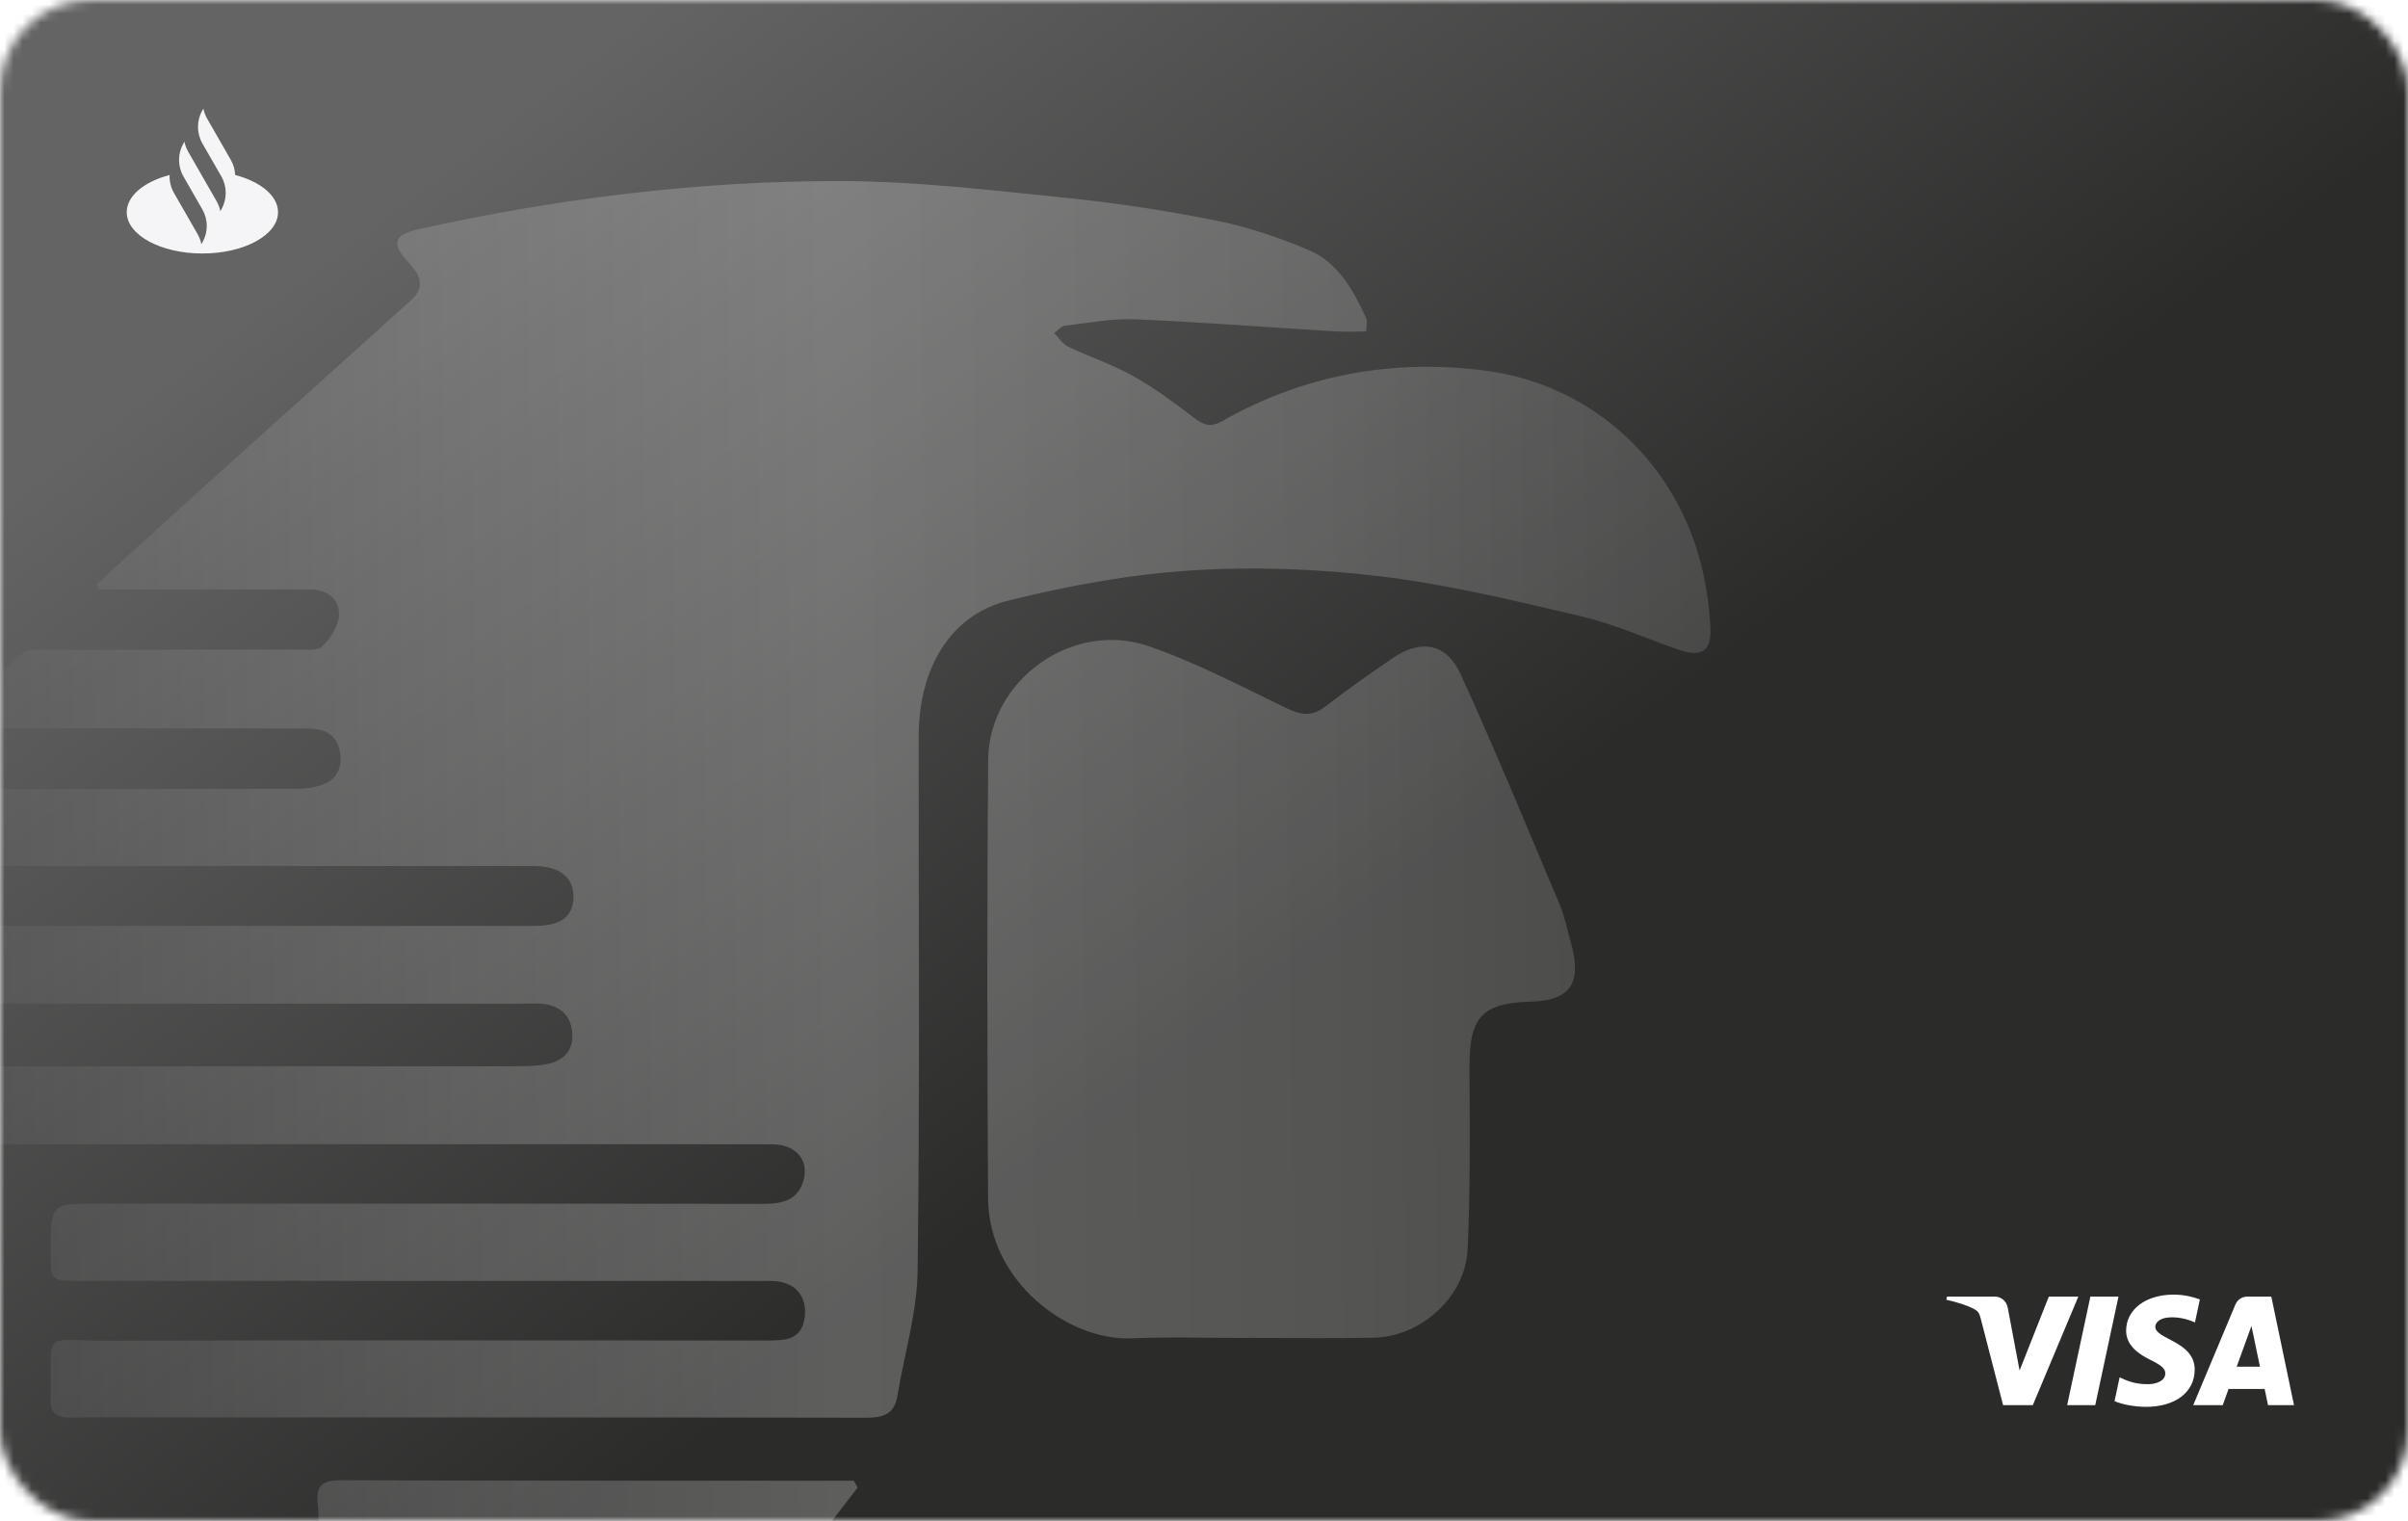 <svg xmlns="http://www.w3.org/2000/svg" xmlns:xlink="http://www.w3.org/1999/xlink" width="266" height="168" viewBox="0 0 266 168">
  <defs>
    <rect id="big---1.-front-a" width="266" height="168" x="0" y="0" rx="10"/>
    <linearGradient id="big---1.-front-c" x1="99.801%" x2="-7.821%" y1="30.148%" y2="80.107%">
      <stop offset="0%" stop-color="#F6F6F8"/>
      <stop offset="50.76%" stop-color="#F5F5F7"/>
      <stop offset="100%" stop-color="#F5F5F7"/>
    </linearGradient>
    <filter id="big---1.-front-d" width="187.4%" height="344.4%" x="-43.7%" y="-122.2%" filterUnits="objectBoundingBox">
      <feGaussianBlur in="SourceGraphic" stdDeviation="22"/>
    </filter>
    <linearGradient id="big---1.-front-e" x1="1.9%" x2="50%" y1="30.957%" y2="69.945%">
      <stop offset="0%" stop-color="#646464"/>
      <stop offset="100%" stop-color="#2B2B2A"/>
    </linearGradient>
    <linearGradient id="big---1.-front-f" x1="4.914%" x2="124.408%" y1="45.497%" y2="44.419%">
      <stop offset="0%" stop-color="#5B5B5D"/>
      <stop offset="24.351%" stop-color="#C5C5C6"/>
      <stop offset="41.763%" stop-color="#FFF"/>
      <stop offset="63.416%" stop-color="#D7D7D7"/>
      <stop offset="100%" stop-color="#686868"/>
    </linearGradient>
  </defs>
  <g fill="none" fill-rule="evenodd">
    <mask id="big---1.-front-b" fill="#fff">
      <use xlink:href="#big---1.-front-a"/>
    </mask>
    <g mask="url(#big---1.-front-b)">
      <g transform="translate(-24)">
        <rect width="266" height="168" x="24" fill="url(#big---1.-front-c)" rx="10"/>
        <path fill="#A2A3A2" d="M49.978,19.329 C49.953,18.752 49.793,18.18 49.496,17.663 L46.88,13.103 C46.68,12.755 46.542,12.382 46.466,12 L46.356,12.19 C45.709,13.319 45.709,14.71 46.356,15.839 L48.45,19.487 C49.097,20.616 49.097,22.007 48.45,23.136 L48.34,23.326 C48.264,22.944 48.126,22.571 47.926,22.224 L46.01,18.883 L44.786,16.751 C44.587,16.403 44.449,16.03 44.372,15.648 L44.263,15.839 C43.618,16.964 43.616,18.349 44.257,19.476 L44.257,19.476 L46.356,23.136 C47.004,24.264 47.004,25.655 46.356,26.784 L46.247,26.975 C46.17,26.592 46.033,26.22 45.833,25.872 L43.217,21.311 C42.866,20.7 42.705,20.011 42.735,19.329 C39.933,20.065 38,21.629 38,23.44 C38,25.958 41.741,28 46.356,28 C50.971,28 54.713,25.958 54.713,23.44 C54.713,21.629 52.78,20.065 49.978,19.329"/>
        <ellipse cx="168.5" cy="84" fill="#EAEAE9" filter="url(#big---1.-front-d)" opacity=".816" rx="75.5" ry="27" style="mix-blend-mode:soft-light"/>
        <rect width="266" height="168" x="24" fill="url(#big---1.-front-e)"/>
        <g transform="translate(0 12)">
          <path fill="url(#big---1.-front-f)" fill-opacity=".24" d="M1.053,75.012 C3.73,72.554 6.344,70.023 9.129,67.694 C9.77,67.158 10.993,67.177 11.949,67.175 C26.835,67.145 41.721,67.164 56.607,67.134 C57.649,67.132 58.755,67.008 59.717,66.644 C61.274,66.056 61.82,64.703 61.566,63.119 C61.324,61.605 60.389,60.682 58.813,60.527 C58.208,60.467 57.596,60.466 56.987,60.466 C45.003,60.46 33.02,60.462 21.036,60.445 C20.091,60.444 19.147,60.309 18.202,60.236 L17.939,59.637 C20.809,57.104 23.634,54.517 26.59,52.089 C27.128,51.646 28.202,51.773 29.029,51.771 C38.265,51.752 47.503,51.768 56.74,51.746 C57.723,51.743 59.062,51.922 59.609,51.383 C60.527,50.478 61.438,49.069 61.451,47.862 C61.47,46.103 60.075,45.099 58.181,45.1 C51.395,45.106 44.609,45.103 37.823,45.104 L34.909,45.104 C34.823,44.924 34.737,44.745 34.65,44.565 C37.532,41.932 40.398,39.284 43.296,36.671 C52.002,28.824 60.725,20.998 69.427,13.148 C71.034,11.699 70.387,10.331 69.16,9.018 C67.172,6.891 67.463,5.931 70.303,5.303 C85.66,1.908 101.219,-0.032 116.931,-2.84217094e-13 C125.207,0.018 133.497,1.017 141.752,1.853 C147.344,2.42 152.926,3.277 158.436,4.384 C161.895,5.078 165.31,6.245 168.566,7.622 C171.818,8.997 173.49,12.035 174.905,15.119 C175.072,15.485 174.928,15.992 174.928,16.612 C173.706,16.612 172.582,16.671 171.465,16.603 C164.096,16.155 156.732,15.577 149.358,15.269 C146.796,15.163 144.204,15.673 141.635,15.983 C141.214,16.034 140.845,16.511 140.452,16.791 C140.956,17.3 141.37,17.995 141.978,18.286 C144.37,19.43 146.923,20.269 149.225,21.561 C151.598,22.894 153.799,24.558 155.977,26.206 C157.015,26.991 157.773,27.219 159.015,26.513 C168.077,21.362 177.95,19.604 188.143,20.949 C200.034,22.519 209.406,31.282 212.085,43.06 C212.552,45.114 212.843,47.236 212.943,49.34 C213.069,51.978 211.915,52.649 209.339,51.737 C205.764,50.471 202.253,48.916 198.58,48.054 C191.274,46.34 183.932,44.561 176.5,43.661 C169.571,42.822 162.474,42.566 155.514,43.016 C148.734,43.455 141.932,44.706 135.329,46.356 C128.95,47.951 125.484,53.838 125.478,61.387 C125.461,81.04 125.617,100.695 125.365,120.346 C125.305,124.973 123.892,129.581 123.128,134.203 C122.796,136.209 121.562,136.603 119.693,136.6 C94.196,136.55 68.699,136.566 43.202,136.565 C39.385,136.565 35.567,136.517 31.751,136.584 C30.189,136.611 29.555,136.055 29.582,134.466 C29.715,126.71 28.603,128.11 35.713,128.091 C60.059,128.027 84.406,128.064 108.752,128.068 C110.659,128.068 112.536,128.057 112.887,125.548 C113.224,123.135 111.771,121.501 109.21,121.494 C102.035,121.473 94.859,121.486 87.683,121.486 C69.361,121.485 51.04,121.487 32.719,121.484 C29.608,121.483 29.608,121.474 29.594,118.294 C29.572,112.949 29.572,112.949 34.866,112.949 C59.37,112.949 83.875,112.937 108.38,112.972 C110.504,112.976 112.214,112.529 112.788,110.27 C113.35,108.055 111.848,106.404 109.303,106.399 C99.304,106.38 89.303,106.39 79.303,106.39 C53.883,106.39 28.463,106.39 3.043,106.388 C0.01,106.388 0.01,106.379 5.68434189e-14,103.425 C-0.015,97.783 -0.015,97.783 5.634,97.784 C30.826,97.784 56.018,97.788 81.209,97.774 C82.347,97.773 83.515,97.743 84.615,97.491 C86.384,97.084 87.378,95.913 87.21,94.019 C87.045,92.16 85.905,91.158 84.118,90.899 C83.37,90.791 82.594,90.862 81.831,90.862 C55.57,90.861 29.309,90.862 3.049,90.861 C0.01,90.86 0.01,90.853 5.68434189e-14,87.91 C-0.015,82.28 -0.015,82.274 5.615,82.274 C31.005,82.271 56.395,82.272 81.785,82.272 C82.243,82.272 82.7,82.277 83.158,82.274 C85.912,82.252 87.283,81.247 87.351,79.202 C87.425,76.966 85.873,75.661 83.006,75.66 C56.599,75.648 30.193,75.649 3.786,75.646 L1.33,75.646 C1.238,75.435 1.145,75.223 1.053,75.012 Z M161.81,127.796 C157.537,127.796 153.257,127.648 148.992,127.83 C142.021,128.127 133.204,121.584 133.148,112.371 C133.048,96.229 133.025,80.084 133.157,63.941 C133.229,55.122 142.449,48.484 150.871,51.37 C156.159,53.182 161.162,55.851 166.227,58.273 C167.769,59.01 168.968,59.138 170.378,58.055 C172.791,56.203 175.28,54.443 177.794,52.727 C180.952,50.569 183.771,51.013 185.357,54.484 C189.2,62.898 192.72,71.46 196.32,79.983 C196.847,81.232 197.092,82.599 197.475,83.909 C198.785,88.389 197.669,90.533 193.087,90.641 C187.127,90.781 186.289,92.87 186.328,98.406 C186.375,104.943 186.425,111.489 186.119,118.015 C185.874,123.226 181.003,127.64 175.774,127.759 C171.122,127.865 166.465,127.781 161.81,127.781 L161.81,127.796 Z M118.742,144.31 C116.893,146.68 115.12,149.116 113.141,151.373 C112.65,151.933 111.498,152.132 110.648,152.133 C94.203,152.158 77.758,152.098 61.313,152.156 C59.529,152.162 58.989,151.599 59.107,149.945 C59.198,148.657 59.243,147.345 59.098,146.067 C58.864,144.008 59.735,143.495 61.696,143.502 C79.213,143.57 96.73,143.55 114.248,143.555 C115.602,143.556 116.955,143.555 118.308,143.555 C118.453,143.807 118.598,144.058 118.742,144.31 Z M59.124,158.81 L104.616,158.81 C100.91,161.646 97.287,163.268 93.548,164.649 C87.472,166.895 81.138,167.584 74.707,167.61 C70.511,167.627 66.316,167.621 62.121,167.61 C59.132,167.603 59.131,167.592 59.125,164.516 C59.121,162.703 59.124,160.89 59.124,158.81 Z" transform="translate(0 8)" style="mix-blend-mode:hard-light"/>
          <path fill="#FFF" fill-rule="nonzero" d="M14.583,0.219 L9.554,12.211 L6.273,12.211 L3.799,2.64 C3.649,2.052 3.518,1.836 3.062,1.587 C2.316,1.182 1.083,0.803 0,0.567 L0.073,0.219 L5.355,0.219 C6.027,0.219 6.632,0.666 6.786,1.441 L8.094,8.381 L11.322,0.219 L14.583,0.219 Z M19.018,0.219 L16.451,12.211 L13.348,12.211 L15.914,0.219 L19.018,0.219 Z M27.437,8.295 C27.45,5.131 23.06,4.956 23.088,3.542 C23.099,3.112 23.508,2.654 24.405,2.537 C24.849,2.48 26.076,2.434 27.466,3.074 L28.009,0.53 C27.263,0.26 26.302,0 25.107,0 C22.038,0 19.88,1.629 19.863,3.963 C19.843,5.69 21.405,6.653 22.579,7.228 C23.789,7.815 24.194,8.193 24.189,8.718 C24.18,9.522 23.223,9.878 22.332,9.892 C20.772,9.916 19.867,9.47 19.145,9.134 L18.582,11.762 C19.308,12.095 20.646,12.384 22.032,12.399 C25.294,12.399 27.427,10.788 27.437,8.295 L27.437,8.295 Z M35.538,12.211 L38.408,12.211 L35.901,0.219 L33.253,0.219 C32.656,0.219 32.154,0.565 31.932,1.098 L27.275,12.211 L30.534,12.211 L31.18,10.419 L35.162,10.419 L35.538,12.211 Z M32.074,7.962 L33.708,3.459 L34.647,7.962 L32.074,7.962 Z" transform="translate(239 131)"/>
          <path fill="#F5F5F7" d="M49.978,7.329 C49.953,6.752 49.793,6.18 49.496,5.663 L46.88,1.103 C46.68,0.755 46.542,0.382 46.466,0 L46.356,0.19 C45.709,1.319 45.709,2.71 46.356,3.839 L48.45,7.487 C49.097,8.616 49.097,10.007 48.45,11.136 L48.34,11.326 C48.264,10.944 48.126,10.571 47.926,10.224 L46.01,6.883 L44.786,4.751 C44.587,4.403 44.449,4.03 44.372,3.648 L44.263,3.839 C43.618,4.964 43.616,6.349 44.257,7.476 L44.257,7.476 L46.356,11.136 C47.004,12.264 47.004,13.655 46.356,14.784 L46.247,14.975 C46.17,14.592 46.033,14.22 45.833,13.872 L43.217,9.311 C42.866,8.7 42.705,8.011 42.735,7.329 C39.933,8.065 38,9.629 38,11.44 C38,13.958 41.741,16 46.356,16 C50.971,16 54.713,13.958 54.713,11.44 C54.713,9.629 52.78,8.065 49.978,7.329"/>
        </g>
      </g>
    </g>
  </g>
</svg>
